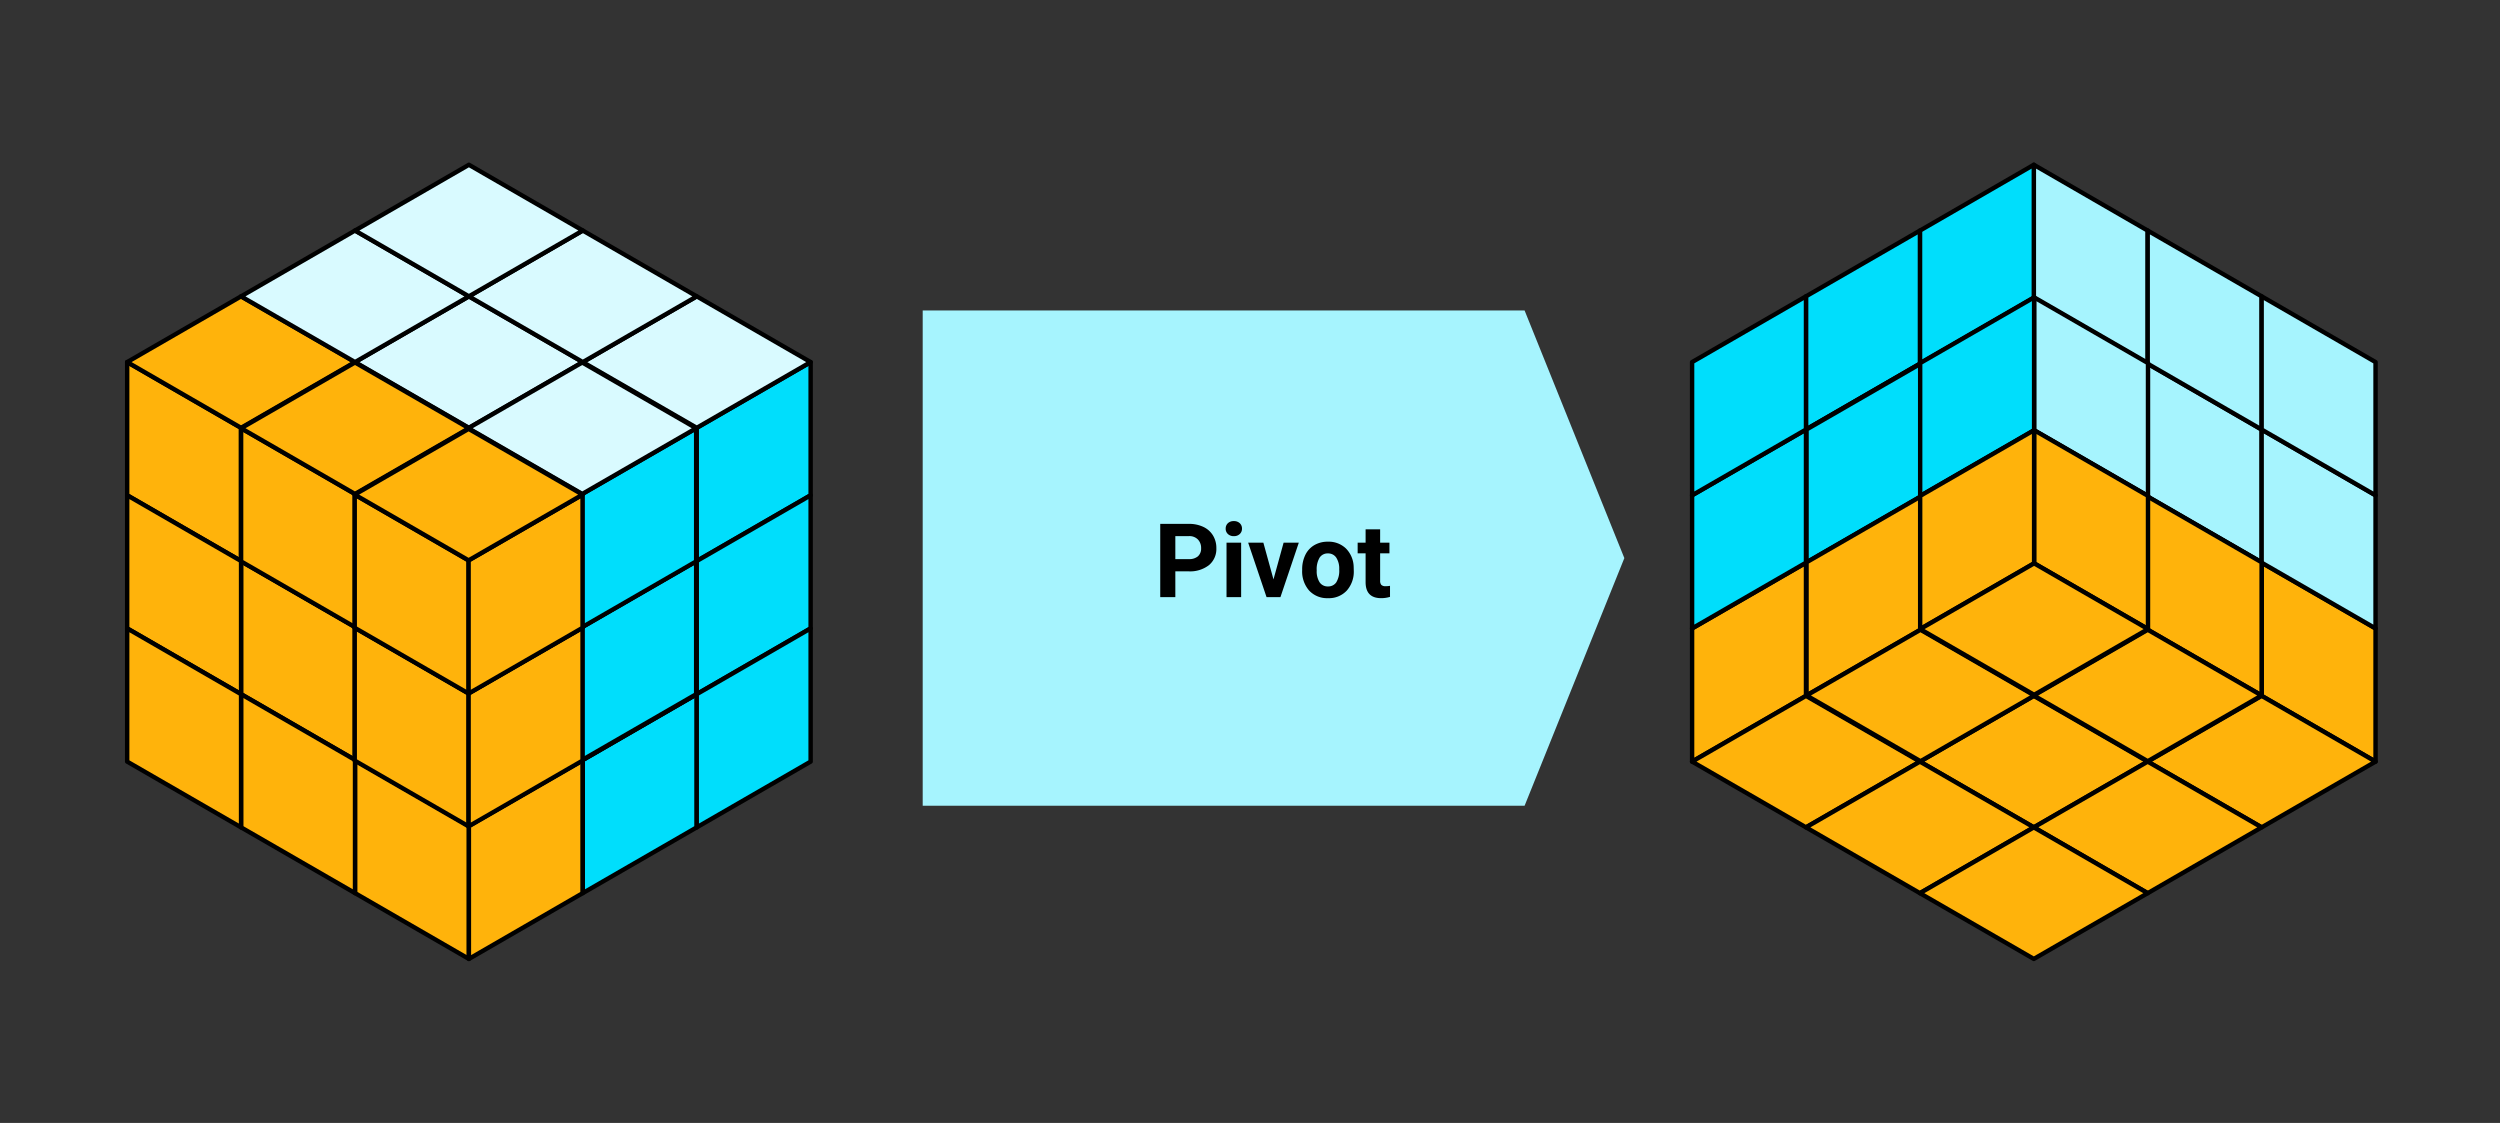 <svg xmlns="http://www.w3.org/2000/svg" width="610" height="274" viewBox="0 0 610 274">
  <rect x="0" y="0" width="610" height="274" fill="#333333" stroke="none"/>
  <g id="Grupo_176821" data-name="Grupo 176821" transform="translate(8843 7885)">
    <g id="Grupo_176749" data-name="Grupo 176749">
      <rect id="Rectángulo_298449" data-name="Rectángulo 298449" width="610" height="274" transform="translate(-8843 -7885)" fill="none"/>
      <g id="Grupo_175525" data-name="Grupo 175525" transform="translate(-9.677 12.667)">
        <g id="Grupo_175524" data-name="Grupo 175524" transform="translate(-8802.832 -7858)">
          <g id="Grupo_175471" data-name="Grupo 175471" transform="translate(0 0)">
            <g id="Grupo_175420" data-name="Grupo 175420" transform="translate(55.593 145.228)">
              <path id="Trazado_208572" data-name="Trazado 208572" d="M432.735,504.84,404.946,488.8V521.28l27.788,16.059Z" transform="translate(-404.406 -488.257)" fill="#ffb30b" fill-rule="evenodd"/>
              <path id="Trazado_208573" data-name="Trazado 208573" d="M432.631,537.776a.543.543,0,0,1-.27-.072l-27.789-16.059a.539.539,0,0,1-.269-.467V488.694a.54.54,0,0,1,.81-.467L432.9,504.268a.541.541,0,0,1,.269.468v32.5a.539.539,0,0,1-.269.467A.546.546,0,0,1,432.631,537.776Zm-27.248-16.91L432.091,536.3V505.048l-26.708-15.419Z" transform="translate(-404.303 -488.154)"/>
            </g>
            <g id="Grupo_175421" data-name="Grupo 175421" transform="translate(83.38 145.228)">
              <path id="Trazado_208574" data-name="Trazado 208574" d="M438.059,504.84,465.847,488.8V521.28l-27.788,16.059Z" transform="translate(-437.519 -488.257)" fill="#ffb30b" fill-rule="evenodd"/>
              <path id="Trazado_208575" data-name="Trazado 208575" d="M437.955,537.776a.54.54,0,0,1-.54-.54v-32.5a.541.541,0,0,1,.27-.468l27.789-16.042a.54.54,0,0,1,.81.467v32.483a.54.54,0,0,1-.27.467L438.226,537.7A.545.545,0,0,1,437.955,537.776Zm.54-32.727V536.3L465.2,520.865V489.629Z" transform="translate(-437.415 -488.154)"/>
            </g>
            <g id="Grupo_175422" data-name="Grupo 175422" transform="translate(27.788 96.686)">
              <path id="Trazado_208576" data-name="Trazado 208576" d="M399.619,447l-27.8-16.043v32.483l27.8,16.059Z" transform="translate(-371.275 -430.414)" fill="#ffb30b" fill-rule="evenodd"/>
              <path id="Trazado_208577" data-name="Trazado 208577" d="M399.515,479.933a.533.533,0,0,1-.269-.073l-27.8-16.058a.54.54,0,0,1-.27-.467V430.851a.54.54,0,0,1,.81-.467l27.8,16.043a.54.54,0,0,1,.27.467v32.5a.542.542,0,0,1-.54.541Zm-27.264-16.911,26.725,15.435V447.206l-26.725-15.42Z" transform="translate(-371.171 -430.311)"/>
            </g>
            <g id="Grupo_175423" data-name="Grupo 175423" transform="translate(27.788 80.643)">
              <path id="Trazado_208578" data-name="Trazado 208578" d="M371.815,427.881l27.8-16.043,27.788,16.043-27.788,16.043Z" transform="translate(-371.275 -411.298)" fill="#00defc" fill-rule="evenodd"/>
              <path id="Trazado_208579" data-name="Trazado 208579" d="M399.515,444.36a.532.532,0,0,1-.269-.073l-27.8-16.042a.54.54,0,0,1,0-.936l27.8-16.043a.539.539,0,0,1,.54,0l27.789,16.042a.541.541,0,0,1,0,.936l-27.789,16.042A.535.535,0,0,1,399.515,444.36Zm-26.723-16.584,26.723,15.42,26.709-15.42-26.709-15.419Z" transform="translate(-371.171 -411.194)"/>
            </g>
            <g id="Grupo_175424" data-name="Grupo 175424" transform="translate(27.788 129.17)">
              <path id="Trazado_208580" data-name="Trazado 208580" d="M399.619,485.72l-27.8-16.059v32.5l27.8,16.043Z" transform="translate(-371.275 -469.122)" fill="#ffb30b" fill-rule="evenodd"/>
              <path id="Trazado_208581" data-name="Trazado 208581" d="M399.515,518.64a.532.532,0,0,1-.269-.073l-27.8-16.042a.54.54,0,0,1-.27-.467v-32.5a.54.54,0,0,1,.811-.468l27.8,16.059a.54.54,0,0,1,.27.467V518.1a.542.542,0,0,1-.54.54Zm-27.264-16.895,26.725,15.42V485.929l-26.725-15.436Z" transform="translate(-371.171 -469.019)"/>
            </g>
            <g id="Grupo_175425" data-name="Grupo 175425" transform="translate(111.169 129.17)">
              <path id="Trazado_208582" data-name="Trazado 208582" d="M471.171,485.72l27.8-16.059v32.5l-27.8,16.043Z" transform="translate(-470.631 -469.122)" fill="#00defc" fill-rule="evenodd"/>
              <path id="Trazado_208583" data-name="Trazado 208583" d="M471.068,518.64a.542.542,0,0,1-.54-.54V485.617a.538.538,0,0,1,.27-.467l27.8-16.059a.54.54,0,0,1,.81.468v32.5a.538.538,0,0,1-.27.467l-27.8,16.042A.535.535,0,0,1,471.068,518.64Zm.54-32.711v31.236l26.724-15.42V470.493Z" transform="translate(-470.528 -469.019)"/>
            </g>
            <g id="Grupo_175426" data-name="Grupo 175426" transform="translate(83.38 113.127)">
              <path id="Trazado_208584" data-name="Trazado 208584" d="M438.059,466.588l27.788-16.043,27.8,16.043-27.8,16.059Z" transform="translate(-437.519 -450.005)" fill="#00defc" fill-rule="evenodd"/>
              <path id="Trazado_208585" data-name="Trazado 208585" d="M465.743,483.083a.538.538,0,0,1-.27-.073l-27.788-16.058a.54.54,0,0,1,0-.936l27.789-16.042a.539.539,0,0,1,.54,0l27.8,16.042a.541.541,0,0,1,0,.936l-27.8,16.058A.536.536,0,0,1,465.743,483.083Zm-26.708-16.6,26.708,15.435,26.725-15.435-26.725-15.42Z" transform="translate(-437.415 -449.902)"/>
            </g>
            <g id="Grupo_175430" data-name="Grupo 175430" transform="translate(0 32.101)">
              <g id="Grupo_175427" data-name="Grupo 175427" transform="translate(0 16.043)">
                <path id="Trazado_208586" data-name="Trazado 208586" d="M366.491,389.155,338.7,373.112v32.5l27.788,16.043Z" transform="translate(-338.162 -372.572)" fill="#ffb30b" fill-rule="evenodd"/>
                <path id="Trazado_208587" data-name="Trazado 208587" d="M366.387,422.09a.545.545,0,0,1-.27-.072l-27.788-16.043a.54.54,0,0,1-.27-.467v-32.5a.54.54,0,0,1,.81-.467l27.789,16.042a.539.539,0,0,1,.269.467v32.5a.539.539,0,0,1-.54.54ZM339.139,405.2l26.708,15.42V389.363l-26.708-15.419Z" transform="translate(-338.059 -372.468)"/>
              </g>
              <g id="Grupo_175428" data-name="Grupo 175428" transform="translate(27.788 16.043)">
                <path id="Trazado_208588" data-name="Trazado 208588" d="M371.815,389.155l27.8-16.043v32.5l-27.8,16.043Z" transform="translate(-371.275 -372.572)" fill="#00defc" fill-rule="evenodd"/>
                <path id="Trazado_208589" data-name="Trazado 208589" d="M371.711,422.09a.54.54,0,0,1-.54-.54v-32.5a.54.54,0,0,1,.27-.467l27.8-16.043a.541.541,0,0,1,.81.468v32.5a.54.54,0,0,1-.27.467l-27.8,16.043A.54.54,0,0,1,371.711,422.09Zm.54-32.727v31.252l26.725-15.42V373.943Z" transform="translate(-371.171 -372.468)"/>
              </g>
              <g id="Grupo_175429" data-name="Grupo 175429">
                <path id="Trazado_208590" data-name="Trazado 208590" d="M338.7,370.038,366.491,354l27.8,16.043-27.8,16.043Z" transform="translate(-338.162 -353.455)" fill="#ffb30b" fill-rule="evenodd"/>
                <path id="Trazado_208591" data-name="Trazado 208591" d="M366.387,386.517a.546.546,0,0,1-.27-.072L338.329,370.4a.539.539,0,0,1,0-.935l27.788-16.043a.539.539,0,0,1,.54,0l27.8,16.042a.54.54,0,0,1,0,.936l-27.8,16.043A.54.54,0,0,1,366.387,386.517Zm-26.709-16.583,26.709,15.419,26.724-15.419-26.724-15.42Z" transform="translate(-338.059 -353.352)"/>
              </g>
            </g>
            <g id="Grupo_175431" data-name="Grupo 175431" transform="translate(0 80.643)">
              <path id="Trazado_208592" data-name="Trazado 208592" d="M366.491,427.881,338.7,411.838v32.483l27.788,16.043Z" transform="translate(-338.162 -411.298)" fill="#ffb30b" fill-rule="evenodd"/>
              <path id="Trazado_208593" data-name="Trazado 208593" d="M366.387,460.8a.546.546,0,0,1-.27-.072l-27.788-16.043a.54.54,0,0,1-.27-.467V411.734a.54.54,0,0,1,.81-.467l27.789,16.042a.539.539,0,0,1,.269.467v32.484a.539.539,0,0,1-.269.467A.545.545,0,0,1,366.387,460.8Zm-27.248-16.895,26.708,15.42V428.089l-26.708-15.42Z" transform="translate(-338.059 -411.194)"/>
            </g>
            <g id="Grupo_175432" data-name="Grupo 175432" transform="translate(0 113.127)">
              <path id="Trazado_208594" data-name="Trazado 208594" d="M366.491,466.588,338.7,450.545v32.5l27.788,16.043Z" transform="translate(-338.162 -450.005)" fill="#ffb30b" fill-rule="evenodd"/>
              <path id="Trazado_208595" data-name="Trazado 208595" d="M366.387,499.524a.546.546,0,0,1-.27-.072l-27.788-16.043a.54.54,0,0,1-.27-.467v-32.5a.54.54,0,0,1,.81-.467l27.789,16.042a.541.541,0,0,1,.269.468v32.5a.539.539,0,0,1-.269.467A.545.545,0,0,1,366.387,499.524Zm-27.248-16.895,26.708,15.42V466.8l-26.708-15.42Z" transform="translate(-338.059 -449.902)"/>
            </g>
            <g id="Grupo_175433" data-name="Grupo 175433" transform="translate(55.593 48.144)">
              <path id="Trazado_208596" data-name="Trazado 208596" d="M432.735,389.155l-27.788-16.043v32.5l27.788,16.043Z" transform="translate(-404.406 -372.572)" fill="#00defc" fill-rule="evenodd"/>
              <path id="Trazado_208597" data-name="Trazado 208597" d="M432.631,422.09a.545.545,0,0,1-.27-.072l-27.788-16.043a.54.54,0,0,1-.27-.467v-32.5a.54.54,0,0,1,.81-.467L432.9,388.583a.539.539,0,0,1,.269.467v32.5a.539.539,0,0,1-.54.54ZM405.383,405.2l26.708,15.42V389.363l-26.708-15.419Z" transform="translate(-404.303 -372.468)"/>
            </g>
            <g id="Grupo_175434" data-name="Grupo 175434" transform="translate(83.38 48.144)">
              <path id="Trazado_208598" data-name="Trazado 208598" d="M438.059,389.155l27.788-16.043v32.5l-27.788,16.043Z" transform="translate(-437.519 -372.572)" fill="#00defc" fill-rule="evenodd"/>
              <path id="Trazado_208599" data-name="Trazado 208599" d="M437.955,422.09a.54.54,0,0,1-.54-.54v-32.5a.54.54,0,0,1,.27-.467l27.789-16.042a.54.54,0,0,1,.81.467v32.5a.54.54,0,0,1-.27.467l-27.788,16.043A.546.546,0,0,1,437.955,422.09Zm.54-32.727v31.252L465.2,405.2V373.944Z" transform="translate(-437.415 -372.468)"/>
            </g>
            <g id="Grupo_175435" data-name="Grupo 175435" transform="translate(55.593 32.101)">
              <path id="Trazado_208600" data-name="Trazado 208600" d="M404.946,370.038,432.735,354l27.788,16.043-27.788,16.043Z" transform="translate(-404.406 -353.455)" fill="#d9faff" fill-rule="evenodd"/>
              <path id="Trazado_208601" data-name="Trazado 208601" d="M432.631,386.517a.546.546,0,0,1-.27-.072L404.573,370.4a.539.539,0,0,1,0-.935l27.788-16.043a.541.541,0,0,1,.54,0l27.788,16.043a.539.539,0,0,1,0,.935L432.9,386.445A.546.546,0,0,1,432.631,386.517Zm-26.709-16.583,26.709,15.419,26.708-15.419-26.708-15.42Z" transform="translate(-404.303 -353.352)"/>
            </g>
            <g id="Grupo_175436" data-name="Grupo 175436" transform="translate(27.788 16.043)">
              <path id="Trazado_208602" data-name="Trazado 208602" d="M371.815,350.918l27.8-16.059,27.788,16.059-27.788,16.043Z" transform="translate(-371.275 -334.32)" fill="#d9faff" fill-rule="evenodd"/>
              <path id="Trazado_208603" data-name="Trazado 208603" d="M399.515,367.4a.532.532,0,0,1-.269-.072l-27.8-16.042a.54.54,0,0,1,0-.936l27.8-16.058a.535.535,0,0,1,.54,0l27.789,16.058a.541.541,0,0,1,0,.936l-27.789,16.042A.535.535,0,0,1,399.515,367.4Zm-26.724-16.583,26.724,15.42,26.709-15.42L399.515,335.38Z" transform="translate(-371.171 -334.216)"/>
            </g>
            <g id="Grupo_175437" data-name="Grupo 175437" transform="translate(111.169 48.144)">
              <path id="Trazado_208604" data-name="Trazado 208604" d="M498.976,389.155l-27.8-16.043v32.5l27.8,16.043Z" transform="translate(-470.631 -372.572)" fill="#00defc" fill-rule="evenodd"/>
              <path id="Trazado_208605" data-name="Trazado 208605" d="M498.872,422.091a.545.545,0,0,1-.27-.072l-27.8-16.043a.54.54,0,0,1-.27-.467v-32.5a.541.541,0,0,1,.81-.468l27.8,16.043a.538.538,0,0,1,.27.467v32.5a.539.539,0,0,1-.54.54ZM471.608,405.2l26.724,15.42V389.363l-26.724-15.42Z" transform="translate(-470.528 -372.469)"/>
            </g>
            <g id="Grupo_175438" data-name="Grupo 175438" transform="translate(138.973 48.144)">
              <path id="Trazado_208606" data-name="Trazado 208606" d="M504.3,389.155l27.788-16.043v32.5L504.3,421.654Z" transform="translate(-503.762 -372.572)" fill="#00defc" fill-rule="evenodd"/>
              <path id="Trazado_208607" data-name="Trazado 208607" d="M504.2,422.09a.54.54,0,0,1-.54-.54v-32.5a.54.54,0,0,1,.27-.467l27.789-16.042a.54.54,0,0,1,.81.467v32.5a.54.54,0,0,1-.27.467L504.47,422.018A.546.546,0,0,1,504.2,422.09Zm.54-32.727v31.252l26.709-15.42V373.944Z" transform="translate(-503.659 -372.468)"/>
            </g>
            <g id="Grupo_175439" data-name="Grupo 175439" transform="translate(111.169 32.101)">
              <path id="Trazado_208608" data-name="Trazado 208608" d="M471.171,370.038,498.976,354l27.788,16.043-27.788,16.043Z" transform="translate(-470.631 -353.455)" fill="#d9faff" fill-rule="evenodd"/>
              <path id="Trazado_208609" data-name="Trazado 208609" d="M498.872,386.517a.546.546,0,0,1-.27-.072L470.8,370.4a.54.54,0,0,1,0-.936l27.8-16.042a.541.541,0,0,1,.54,0l27.788,16.043a.539.539,0,0,1,0,.935l-27.788,16.043A.546.546,0,0,1,498.872,386.517Zm-26.724-16.583,26.724,15.419,26.708-15.419-26.708-15.42Z" transform="translate(-470.528 -353.352)"/>
            </g>
            <g id="Grupo_175440" data-name="Grupo 175440" transform="translate(83.38 16.043)">
              <path id="Trazado_208610" data-name="Trazado 208610" d="M438.059,350.918l27.788-16.059,27.8,16.059-27.8,16.043Z" transform="translate(-437.519 -334.32)" fill="#d9faff" fill-rule="evenodd"/>
              <path id="Trazado_208611" data-name="Trazado 208611" d="M465.743,367.4a.532.532,0,0,1-.269-.072l-27.789-16.042a.54.54,0,0,1,0-.936l27.788-16.058a.537.537,0,0,1,.54,0l27.8,16.058a.541.541,0,0,1,0,.936l-27.8,16.042A.535.535,0,0,1,465.743,367.4Zm-26.708-16.583,26.708,15.42,26.725-15.42L465.743,335.38Z" transform="translate(-437.415 -334.216)"/>
            </g>
            <g id="Grupo_175441" data-name="Grupo 175441" transform="translate(55.593)">
              <path id="Trazado_208612" data-name="Trazado 208612" d="M404.946,331.786l27.788-16.043,27.788,16.043-27.788,16.059Z" transform="translate(-404.406 -315.203)" fill="#d9faff" fill-rule="evenodd"/>
              <path id="Trazado_208613" data-name="Trazado 208613" d="M432.631,348.281a.544.544,0,0,1-.27-.072L404.572,332.15a.54.54,0,0,1,0-.935l27.788-16.043a.54.54,0,0,1,.54,0l27.788,16.043a.539.539,0,0,1,0,.935L432.9,348.209A.546.546,0,0,1,432.631,348.281Zm-26.709-16.6,26.709,15.435,26.709-15.435-26.709-15.42Z" transform="translate(-404.303 -315.1)"/>
            </g>
            <g id="Grupo_175442" data-name="Grupo 175442" transform="translate(111.169 80.644)">
              <path id="Trazado_208614" data-name="Trazado 208614" d="M498.976,427.881l-27.8-16.043v32.483l27.8,16.043Z" transform="translate(-470.631 -411.298)" fill="#00defc" fill-rule="evenodd"/>
              <path id="Trazado_208615" data-name="Trazado 208615" d="M498.872,460.8a.545.545,0,0,1-.27-.072l-27.8-16.043a.54.54,0,0,1-.27-.467V411.735a.541.541,0,0,1,.81-.468l27.8,16.043a.538.538,0,0,1,.27.467v32.484a.539.539,0,0,1-.269.467A.546.546,0,0,1,498.872,460.8Zm-27.264-16.895,26.724,15.42V428.089l-26.724-15.42Z" transform="translate(-470.528 -411.195)"/>
            </g>
            <g id="Grupo_175443" data-name="Grupo 175443" transform="translate(138.973 80.643)">
              <path id="Trazado_208616" data-name="Trazado 208616" d="M504.3,427.881l27.788-16.043v32.483L504.3,460.364Z" transform="translate(-503.762 -411.298)" fill="#00defc" fill-rule="evenodd"/>
              <path id="Trazado_208617" data-name="Trazado 208617" d="M504.2,460.8a.545.545,0,0,1-.27-.072.54.54,0,0,1-.27-.467V427.777a.54.54,0,0,1,.27-.467l27.789-16.042a.54.54,0,0,1,.81.467v32.483a.54.54,0,0,1-.27.467L504.47,460.728A.546.546,0,0,1,504.2,460.8Zm.54-32.711v31.236l26.709-15.42V412.669Z" transform="translate(-503.659 -411.194)"/>
            </g>
            <g id="Grupo_175444" data-name="Grupo 175444" transform="translate(138.973 113.127)">
              <path id="Trazado_208618" data-name="Trazado 208618" d="M504.3,466.588l27.788-16.043v32.5L504.3,499.087Z" transform="translate(-503.762 -450.005)" fill="#00defc" fill-rule="evenodd"/>
              <path id="Trazado_208619" data-name="Trazado 208619" d="M504.2,499.524a.545.545,0,0,1-.27-.072.54.54,0,0,1-.27-.467v-32.5a.541.541,0,0,1,.27-.468l27.789-16.042a.54.54,0,0,1,.81.467v32.5a.54.54,0,0,1-.27.467L504.47,499.451A.546.546,0,0,1,504.2,499.524Zm.54-32.727v31.252l26.709-15.42V451.376Z" transform="translate(-503.659 -449.902)"/>
            </g>
            <g id="Grupo_175445" data-name="Grupo 175445" transform="translate(83.38 80.643)">
              <path id="Trazado_208620" data-name="Trazado 208620" d="M438.059,427.881l27.788-16.043v32.483l-27.788,16.043Z" transform="translate(-437.519 -411.298)" fill="#00defc" fill-rule="evenodd"/>
              <path id="Trazado_208621" data-name="Trazado 208621" d="M437.955,460.8a.545.545,0,0,1-.27-.072.54.54,0,0,1-.27-.467V427.777a.54.54,0,0,1,.27-.467l27.789-16.042a.54.54,0,0,1,.81.467v32.483a.54.54,0,0,1-.27.467l-27.788,16.043A.546.546,0,0,1,437.955,460.8Zm.54-32.711v31.236l26.709-15.42V412.669Z" transform="translate(-437.415 -411.194)"/>
            </g>
            <g id="Grupo_175446" data-name="Grupo 175446" transform="translate(55.593 112.729)">
              <path id="Trazado_208622" data-name="Trazado 208622" d="M432.735,466.114l-27.788-16.043v32.5l27.788,16.043Z" transform="translate(-404.406 -449.531)" fill="#a6f4fe" fill-rule="evenodd"/>
              <path id="Trazado_208623" data-name="Trazado 208623" d="M432.631,499.049a.545.545,0,0,1-.27-.072l-27.788-16.043a.539.539,0,0,1-.27-.467v-32.5a.54.54,0,0,1,.81-.467L432.9,465.542a.539.539,0,0,1,.269.467v32.5a.539.539,0,0,1-.269.467A.545.545,0,0,1,432.631,499.049Zm-27.248-16.894,26.708,15.419V466.322L405.383,450.9Z" transform="translate(-404.303 -449.428)"/>
            </g>
            <g id="Grupo_175447" data-name="Grupo 175447" transform="translate(83.38 112.729)">
              <path id="Trazado_208624" data-name="Trazado 208624" d="M438.059,466.114l27.788-16.043v32.5l-27.788,16.043Z" transform="translate(-437.519 -449.531)" fill="#00b1c9" fill-rule="evenodd"/>
              <path id="Trazado_208625" data-name="Trazado 208625" d="M437.955,499.049a.54.54,0,0,1-.54-.54v-32.5a.54.54,0,0,1,.27-.467L465.474,449.5a.54.54,0,0,1,.81.467v32.5a.539.539,0,0,1-.27.467l-27.788,16.043A.545.545,0,0,1,437.955,499.049Zm.54-32.727v31.252L465.2,482.155V450.9Z" transform="translate(-437.415 -449.428)"/>
            </g>
            <g id="Grupo_175448" data-name="Grupo 175448" transform="translate(55.593 96.686)">
              <path id="Trazado_208626" data-name="Trazado 208626" d="M404.946,447l27.788-16.043L460.523,447,432.735,463.04Z" transform="translate(-404.406 -430.414)" fill="#00defc" fill-rule="evenodd"/>
              <path id="Trazado_208627" data-name="Trazado 208627" d="M432.631,463.476a.546.546,0,0,1-.27-.072l-27.788-16.043a.539.539,0,0,1,0-.935l27.788-16.043a.541.541,0,0,1,.54,0l27.788,16.043a.539.539,0,0,1,0,.935L432.9,463.4A.546.546,0,0,1,432.631,463.476Zm-26.709-16.583,26.709,15.419,26.708-15.419-26.708-15.419Z" transform="translate(-404.303 -430.311)"/>
            </g>
            <g id="Grupo_175457" data-name="Grupo 175457" transform="translate(55.521 80.64)">
              <g id="Grupo_175452" data-name="Grupo 175452" transform="translate(27.722)">
                <g id="Grupo_175449" data-name="Grupo 175449" transform="translate(0 16.042)">
                  <path id="Trazado_208628" data-name="Trazado 208628" d="M465.684,446.992,437.9,430.95v32.5l27.788,16.043Z" transform="translate(-437.356 -430.409)" fill="#a6f4fe" fill-rule="evenodd"/>
                  <path id="Trazado_208629" data-name="Trazado 208629" d="M465.58,479.928a.533.533,0,0,1-.269-.073l-27.789-16.042a.54.54,0,0,1-.27-.467v-32.5a.54.54,0,0,1,.811-.468l27.788,16.043a.54.54,0,0,1,.27.467v32.5a.542.542,0,0,1-.54.54Zm-27.248-16.895,26.709,15.419V447.2l-26.709-15.42Z" transform="translate(-437.252 -430.306)"/>
                </g>
                <g id="Grupo_175450" data-name="Grupo 175450" transform="translate(27.789 16.042)">
                  <path id="Trazado_208630" data-name="Trazado 208630" d="M471.008,446.992l27.8-16.043v32.5l-27.8,16.043Z" transform="translate(-470.468 -430.409)" fill="#00defc" fill-rule="evenodd"/>
                  <path id="Trazado_208631" data-name="Trazado 208631" d="M470.9,479.928a.533.533,0,0,1-.269-.073.538.538,0,0,1-.27-.467v-32.5a.54.54,0,0,1,.27-.467l27.8-16.043a.54.54,0,0,1,.81.468v32.5a.539.539,0,0,1-.269.467l-27.8,16.043A.546.546,0,0,1,470.9,479.928Zm.541-32.727v31.252l26.724-15.42V431.781Z" transform="translate(-470.365 -430.306)"/>
                </g>
                <g id="Grupo_175451" data-name="Grupo 175451">
                  <path id="Trazado_208632" data-name="Trazado 208632" d="M437.9,427.876l27.788-16.043,27.8,16.043-27.8,16.043Z" transform="translate(-437.356 -411.293)" fill="#a6f4fe" fill-rule="evenodd"/>
                  <path id="Trazado_208633" data-name="Trazado 208633" d="M465.58,444.355a.532.532,0,0,1-.269-.073L437.522,428.24a.54.54,0,0,1,0-.936l27.789-16.042a.539.539,0,0,1,.54,0l27.8,16.042a.541.541,0,0,1,0,.936l-27.8,16.043A.545.545,0,0,1,465.58,444.355Zm-26.708-16.583,26.708,15.419L492.3,427.773l-26.724-15.42Z" transform="translate(-437.252 -411.19)"/>
                </g>
              </g>
              <g id="Grupo_175456" data-name="Grupo 175456" transform="translate(0 16.201)">
                <g id="Grupo_175453" data-name="Grupo 175453" transform="translate(0 16.043)">
                  <path id="Trazado_208634" data-name="Trazado 208634" d="M432.65,466.3l-27.788-16.043v32.5L432.65,498.8Z" transform="translate(-404.322 -449.715)" fill="#ffb30b" fill-rule="evenodd"/>
                  <path id="Trazado_208635" data-name="Trazado 208635" d="M432.546,499.234a.537.537,0,0,1-.27-.072l-27.788-16.042a.541.541,0,0,1-.27-.468v-32.5a.54.54,0,0,1,.81-.467l27.789,16.043a.539.539,0,0,1,.27.467v32.5a.54.54,0,0,1-.54.54ZM405.3,482.339l26.709,15.419V466.506L405.3,451.087Z" transform="translate(-404.218 -449.612)"/>
                </g>
                <g id="Grupo_175454" data-name="Grupo 175454" transform="translate(27.789 16.043)">
                  <path id="Trazado_208636" data-name="Trazado 208636" d="M437.974,466.3l27.8-16.043v32.5l-27.8,16.043Z" transform="translate(-437.434 -449.715)" fill="#ffb30b" fill-rule="evenodd"/>
                  <path id="Trazado_208637" data-name="Trazado 208637" d="M437.871,499.234a.539.539,0,0,1-.54-.54v-32.5a.54.54,0,0,1,.27-.468l27.8-16.042a.54.54,0,0,1,.81.467v32.5a.539.539,0,0,1-.27.468l-27.8,16.042A.537.537,0,0,1,437.871,499.234Zm.54-32.727v31.253l26.724-15.42V451.087Z" transform="translate(-437.331 -449.612)"/>
                </g>
                <g id="Grupo_175455" data-name="Grupo 175455">
                  <path id="Trazado_208638" data-name="Trazado 208638" d="M404.862,447.182l27.788-16.043,27.8,16.043-27.8,16.043Z" transform="translate(-404.322 -430.599)" fill="#a6f4fe" fill-rule="evenodd"/>
                  <path id="Trazado_208639" data-name="Trazado 208639" d="M432.546,463.661a.536.536,0,0,1-.27-.072l-27.788-16.042a.54.54,0,0,1,0-.936l27.788-16.042a.541.541,0,0,1,.54,0l27.8,16.043a.54.54,0,0,1,0,.936l-27.8,16.042A.536.536,0,0,1,432.546,463.661Zm-26.708-16.583,26.708,15.42,26.724-15.42-26.724-15.419Z" transform="translate(-404.218 -430.495)"/>
                </g>
              </g>
            </g>
            <g id="Grupo_175470" data-name="Grupo 175470" transform="translate(27.799 48.236)">
              <g id="Grupo_175461" data-name="Grupo 175461">
                <g id="Grupo_175458" data-name="Grupo 175458" transform="translate(0 16.043)">
                  <path id="Trazado_208640" data-name="Trazado 208640" d="M399.616,408.381l-27.788-16.043v32.5l27.788,16.043Z" transform="translate(-371.287 -391.798)" fill="#ffb30b" fill-rule="evenodd"/>
                  <path id="Trazado_208641" data-name="Trazado 208641" d="M399.512,441.316a.537.537,0,0,1-.27-.072L371.454,425.2a.539.539,0,0,1-.27-.467v-32.5a.54.54,0,0,1,.81-.467l27.789,16.043a.539.539,0,0,1,.27.467v32.5a.54.54,0,0,1-.54.54Zm-27.248-16.894,26.709,15.419V408.589L372.264,393.17Z" transform="translate(-371.184 -391.695)"/>
                </g>
                <g id="Grupo_175459" data-name="Grupo 175459" transform="translate(27.789 16.043)">
                  <path id="Trazado_208642" data-name="Trazado 208642" d="M404.94,408.381l27.8-16.043v32.5l-27.8,16.043Z" transform="translate(-404.4 -391.798)" fill="#00defc" fill-rule="evenodd"/>
                  <path id="Trazado_208643" data-name="Trazado 208643" d="M404.837,441.316a.539.539,0,0,1-.54-.54v-32.5a.54.54,0,0,1,.27-.468l27.8-16.042a.54.54,0,0,1,.81.467v32.5a.541.541,0,0,1-.27.468l-27.8,16.042A.537.537,0,0,1,404.837,441.316Zm.54-32.727v31.253l26.724-15.42V393.17Z" transform="translate(-404.297 -391.695)"/>
                </g>
                <g id="Grupo_175460" data-name="Grupo 175460">
                  <path id="Trazado_208644" data-name="Trazado 208644" d="M371.828,389.264l27.788-16.043,27.8,16.043-27.8,16.043Z" transform="translate(-371.287 -372.682)" fill="#ffb30b" fill-rule="evenodd"/>
                  <path id="Trazado_208645" data-name="Trazado 208645" d="M399.512,405.744a.537.537,0,0,1-.27-.072l-27.788-16.042a.54.54,0,0,1,0-.936l27.788-16.042a.541.541,0,0,1,.54,0l27.8,16.043a.54.54,0,0,1,0,.936l-27.8,16.042A.537.537,0,0,1,399.512,405.744ZM372.8,389.161l26.708,15.42,26.724-15.42-26.724-15.419Z" transform="translate(-371.184 -372.578)"/>
                </g>
              </g>
              <g id="Grupo_175465" data-name="Grupo 175465" transform="translate(55.445)">
                <g id="Grupo_175462" data-name="Grupo 175462" transform="translate(0 16.043)">
                  <path id="Trazado_208646" data-name="Trazado 208646" d="M465.684,408.381,437.9,392.338v32.5l27.788,16.043Z" transform="translate(-437.356 -391.798)" fill="#a6f4fe" fill-rule="evenodd"/>
                  <path id="Trazado_208647" data-name="Trazado 208647" d="M465.58,441.316a.532.532,0,0,1-.269-.072L437.522,425.2a.539.539,0,0,1-.27-.467v-32.5a.54.54,0,0,1,.811-.467l27.788,16.043a.539.539,0,0,1,.27.467v32.5a.54.54,0,0,1-.54.54Zm-27.248-16.894,26.709,15.419V408.589L438.332,393.17Z" transform="translate(-437.252 -391.695)"/>
                </g>
                <g id="Grupo_175463" data-name="Grupo 175463" transform="translate(27.789 16.043)">
                  <path id="Trazado_208648" data-name="Trazado 208648" d="M471.008,408.381l27.8-16.043v32.5l-27.8,16.043Z" transform="translate(-470.468 -391.798)" fill="#00defc" fill-rule="evenodd"/>
                  <path id="Trazado_208649" data-name="Trazado 208649" d="M470.9,441.316a.532.532,0,0,1-.269-.072.538.538,0,0,1-.27-.467v-32.5a.541.541,0,0,1,.27-.468l27.8-16.042a.54.54,0,0,1,.81.467v32.5a.541.541,0,0,1-.269.468l-27.8,16.042A.537.537,0,0,1,470.9,441.316Zm.541-32.727v31.253l26.724-15.42V393.17Z" transform="translate(-470.365 -391.695)"/>
                </g>
                <g id="Grupo_175464" data-name="Grupo 175464">
                  <path id="Trazado_208650" data-name="Trazado 208650" d="M437.9,389.264l27.788-16.043,27.8,16.043-27.8,16.043Z" transform="translate(-437.356 -372.682)" fill="#d9faff" fill-rule="evenodd"/>
                  <path id="Trazado_208651" data-name="Trazado 208651" d="M465.58,405.744a.532.532,0,0,1-.269-.072l-27.789-16.042a.54.54,0,0,1,0-.936l27.789-16.042a.539.539,0,0,1,.54,0l27.8,16.043a.541.541,0,0,1,0,.936l-27.8,16.042A.537.537,0,0,1,465.58,405.744Zm-26.708-16.583,26.708,15.42,26.724-15.42L465.58,373.742Z" transform="translate(-437.252 -372.578)"/>
                </g>
              </g>
              <g id="Grupo_175469" data-name="Grupo 175469" transform="translate(27.722 16.201)">
                <g id="Grupo_175466" data-name="Grupo 175466" transform="translate(0 16.043)">
                  <path id="Trazado_208652" data-name="Trazado 208652" d="M432.65,427.687l-27.788-16.043v32.5l27.788,16.043Z" transform="translate(-404.322 -411.104)" fill="#ffb30b" fill-rule="evenodd"/>
                  <path id="Trazado_208653" data-name="Trazado 208653" d="M432.546,460.622a.545.545,0,0,1-.27-.072l-27.788-16.043a.54.54,0,0,1-.27-.467v-32.5a.54.54,0,0,1,.81-.467l27.789,16.042a.541.541,0,0,1,.27.468v32.5a.54.54,0,0,1-.54.54ZM405.3,443.728l26.709,15.42V427.9L405.3,412.476Z" transform="translate(-404.218 -411.001)"/>
                </g>
                <g id="Grupo_175467" data-name="Grupo 175467" transform="translate(27.789 16.043)">
                  <path id="Trazado_208654" data-name="Trazado 208654" d="M437.974,427.687l27.8-16.043v32.5l-27.8,16.043Z" transform="translate(-437.434 -411.104)" fill="#ffb30b" fill-rule="evenodd"/>
                  <path id="Trazado_208655" data-name="Trazado 208655" d="M437.871,460.622a.539.539,0,0,1-.54-.54v-32.5a.54.54,0,0,1,.27-.468l27.8-16.042a.54.54,0,0,1,.81.467v32.5a.538.538,0,0,1-.27.467l-27.8,16.043A.546.546,0,0,1,437.871,460.622Zm.54-32.727v31.252l26.724-15.42V412.475Z" transform="translate(-437.331 -411.001)"/>
                </g>
                <g id="Grupo_175468" data-name="Grupo 175468">
                  <path id="Trazado_208656" data-name="Trazado 208656" d="M404.862,408.57l27.788-16.043,27.8,16.043-27.8,16.043Z" transform="translate(-404.322 -391.987)" fill="#ffb30b" fill-rule="evenodd"/>
                  <path id="Trazado_208657" data-name="Trazado 208657" d="M432.546,425.049a.546.546,0,0,1-.27-.072l-27.788-16.043a.539.539,0,0,1,0-.935l27.788-16.043a.541.541,0,0,1,.54,0L460.62,408a.539.539,0,0,1,0,.935l-27.8,16.043A.546.546,0,0,1,432.546,425.049Zm-26.708-16.583,26.708,15.419,26.724-15.419-26.724-15.419Z" transform="translate(-404.218 -391.884)"/>
                </g>
              </g>
            </g>
          </g>
          <g id="Grupo_175523" data-name="Grupo 175523" transform="translate(381.84 0)">
            <g id="Grupo_175472" data-name="Grupo 175472" transform="translate(83.38 0)">
              <path id="Trazado_208658" data-name="Trazado 208658" d="M893.059,348.242l27.788,16.043V331.8l-27.788-16.059Z" transform="translate(-892.518 -315.203)" fill="#a6f4fe" fill-rule="evenodd"/>
              <path id="Trazado_208659" data-name="Trazado 208659" d="M892.956,315.1a.545.545,0,0,1,.27.072l27.788,16.059a.54.54,0,0,1,.27.467v32.483a.54.54,0,0,1-.811.467l-27.788-16.042a.541.541,0,0,1-.27-.468v-32.5a.54.54,0,0,1,.27-.467A.546.546,0,0,1,892.956,315.1ZM920.2,332.01,893.5,316.575v31.252L920.2,363.246Z" transform="translate(-892.415 -315.1)"/>
            </g>
            <g id="Grupo_175473" data-name="Grupo 175473" transform="translate(55.592 0)">
              <path id="Trazado_208660" data-name="Trazado 208660" d="M887.735,348.242l-27.788,16.043V331.8l27.788-16.059Z" transform="translate(-859.406 -315.203)" fill="#00defc" fill-rule="evenodd"/>
              <path id="Trazado_208661" data-name="Trazado 208661" d="M887.631,315.1a.54.54,0,0,1,.54.54v32.5a.54.54,0,0,1-.269.468l-27.789,16.042a.54.54,0,0,1-.81-.467V331.7a.539.539,0,0,1,.269-.467l27.789-16.059A.544.544,0,0,1,887.631,315.1Zm-.54,32.727V316.575L860.383,332.01v31.236Z" transform="translate(-859.303 -315.1)"/>
            </g>
            <g id="Grupo_175474" data-name="Grupo 175474" transform="translate(111.169 48.541)">
              <path id="Trazado_208662" data-name="Trazado 208662" d="M926.171,406.085l27.8,16.043V389.644l-27.8-16.059Z" transform="translate(-925.631 -373.046)" fill="#a6f4fe" fill-rule="evenodd"/>
              <path id="Trazado_208663" data-name="Trazado 208663" d="M926.068,372.942a.543.543,0,0,1,.27.072l27.8,16.059a.539.539,0,0,1,.269.467v32.483a.54.54,0,0,1-.81.468l-27.8-16.043a.538.538,0,0,1-.27-.467v-32.5a.539.539,0,0,1,.54-.54Zm27.264,16.911-26.724-15.436v31.252l26.724,15.42Z" transform="translate(-925.528 -372.942)"/>
            </g>
            <g id="Grupo_175475" data-name="Grupo 175475" transform="translate(83.38 81.041)">
              <path id="Trazado_208664" data-name="Trazado 208664" d="M948.651,428.355l-27.8,16.043-27.788-16.043,27.788-16.043Z" transform="translate(-892.518 -411.772)" fill="#00defc" fill-rule="evenodd"/>
              <path id="Trazado_208665" data-name="Trazado 208665" d="M920.743,411.668a.538.538,0,0,1,.27.073l27.8,16.042a.54.54,0,0,1,0,.936l-27.8,16.042a.54.54,0,0,1-.54,0l-27.788-16.042a.54.54,0,0,1,0-.936l27.788-16.042A.538.538,0,0,1,920.743,411.668Zm26.724,16.583-26.724-15.419-26.708,15.419,26.708,15.42Z" transform="translate(-892.415 -411.668)"/>
            </g>
            <g id="Grupo_175476" data-name="Grupo 175476" transform="translate(111.169 16.058)">
              <path id="Trazado_208666" data-name="Trazado 208666" d="M926.171,367.362l27.8,16.059v-32.5l-27.8-16.043Z" transform="translate(-925.631 -334.338)" fill="#a6f4fe" fill-rule="evenodd"/>
              <path id="Trazado_208667" data-name="Trazado 208667" d="M926.068,334.235a.537.537,0,0,1,.27.073l27.8,16.042a.538.538,0,0,1,.27.467v32.5a.54.54,0,0,1-.81.467l-27.8-16.058a.539.539,0,0,1-.269-.467V334.775a.541.541,0,0,1,.54-.54Zm27.264,16.895-26.724-15.42v31.236l26.724,15.435Z" transform="translate(-925.528 -334.235)"/>
            </g>
            <g id="Grupo_175477" data-name="Grupo 175477" transform="translate(27.788 16.058)">
              <path id="Trazado_208668" data-name="Trazado 208668" d="M854.619,367.362l-27.8,16.059v-32.5l27.8-16.043Z" transform="translate(-826.275 -334.338)" fill="#00defc" fill-rule="evenodd"/>
              <path id="Trazado_208669" data-name="Trazado 208669" d="M854.515,334.235a.542.542,0,0,1,.541.54v32.483a.54.54,0,0,1-.27.467l-27.8,16.058a.54.54,0,0,1-.811-.467v-32.5a.54.54,0,0,1,.27-.467l27.8-16.042A.533.533,0,0,1,854.515,334.235Zm-.54,32.711V335.71l-26.725,15.42v31.251Z" transform="translate(-826.171 -334.235)"/>
            </g>
            <g id="Grupo_175478" data-name="Grupo 175478" transform="translate(27.788 48.541)">
              <path id="Trazado_208670" data-name="Trazado 208670" d="M882.407,389.644l-27.788,16.043-27.8-16.043,27.8-16.059Z" transform="translate(-826.275 -373.046)" fill="#00defc" fill-rule="evenodd"/>
              <path id="Trazado_208671" data-name="Trazado 208671" d="M854.515,372.942a.544.544,0,0,1,.27.072l27.789,16.059a.54.54,0,0,1,0,.935l-27.789,16.043a.539.539,0,0,1-.54,0l-27.8-16.043a.539.539,0,0,1,0-.935l27.8-16.059A.546.546,0,0,1,854.515,372.942Zm26.709,16.6-26.709-15.435-26.724,15.435,26.724,15.42Z" transform="translate(-826.171 -372.942)"/>
            </g>
            <g id="Grupo_175482" data-name="Grupo 175482" transform="translate(111.169 97.084)">
              <g id="Grupo_175479" data-name="Grupo 175479" transform="translate(27.804)">
                <path id="Trazado_208672" data-name="Trazado 208672" d="M959.3,463.928l27.788,16.043v-32.5L959.3,431.428Z" transform="translate(-958.763 -430.888)" fill="#ffb30b" fill-rule="evenodd"/>
                <path id="Trazado_208673" data-name="Trazado 208673" d="M959.2,430.785a.546.546,0,0,1,.27.072L987.258,446.9a.54.54,0,0,1,.27.467v32.5a.54.54,0,0,1-.81.467l-27.789-16.042a.541.541,0,0,1-.27-.468v-32.5a.54.54,0,0,1,.27-.467A.547.547,0,0,1,959.2,430.785Zm27.248,16.895-26.709-15.42v31.252l26.709,15.419Z" transform="translate(-958.659 -430.785)"/>
              </g>
              <g id="Grupo_175480" data-name="Grupo 175480">
                <path id="Trazado_208674" data-name="Trazado 208674" d="M953.976,463.928l-27.8,16.043v-32.5l27.8-16.043Z" transform="translate(-925.631 -430.888)" fill="#00defc" fill-rule="evenodd"/>
                <path id="Trazado_208675" data-name="Trazado 208675" d="M953.872,430.785a.539.539,0,0,1,.54.54v32.5a.54.54,0,0,1-.27.468l-27.8,16.042a.54.54,0,0,1-.81-.467v-32.5a.538.538,0,0,1,.27-.467l27.8-16.043A.545.545,0,0,1,953.872,430.785Zm-.541,32.727V432.26l-26.724,15.42v31.252Z" transform="translate(-925.528 -430.785)"/>
              </g>
              <g id="Grupo_175481" data-name="Grupo 175481" transform="translate(0 32.499)">
                <path id="Trazado_208676" data-name="Trazado 208676" d="M981.764,486.2,953.976,502.24l-27.8-16.043,27.8-16.043Z" transform="translate(-925.631 -469.614)" fill="#ffb30b" fill-rule="evenodd"/>
                <path id="Trazado_208677" data-name="Trazado 208677" d="M953.872,469.511a.545.545,0,0,1,.27.072l27.788,16.043a.539.539,0,0,1,0,.935L954.142,502.6a.541.541,0,0,1-.54,0l-27.8-16.043a.539.539,0,0,1,0-.935l27.8-16.043A.545.545,0,0,1,953.872,469.511Zm26.708,16.583-26.708-15.42-26.724,15.42,26.724,15.419Z" transform="translate(-925.528 -469.511)"/>
              </g>
            </g>
            <g id="Grupo_175483" data-name="Grupo 175483" transform="translate(138.973 64.601)">
              <path id="Trazado_208678" data-name="Trazado 208678" d="M959.3,425.2l27.788,16.043V408.764L959.3,392.721Z" transform="translate(-958.763 -392.181)" fill="#a6f4fe" fill-rule="evenodd"/>
              <path id="Trazado_208679" data-name="Trazado 208679" d="M959.2,392.078a.546.546,0,0,1,.27.072l27.788,16.043a.54.54,0,0,1,.27.467v32.483a.54.54,0,0,1-.81.467l-27.789-16.042a.54.54,0,0,1-.27-.468V392.618a.54.54,0,0,1,.27-.467A.546.546,0,0,1,959.2,392.078Zm27.248,16.895-26.709-15.42V424.79l26.709,15.419Z" transform="translate(-958.659 -392.078)"/>
            </g>
            <g id="Grupo_175484" data-name="Grupo 175484" transform="translate(138.973 32.101)">
              <path id="Trazado_208680" data-name="Trazado 208680" d="M959.3,386.494l27.788,16.043v-32.5L959.3,354Z" transform="translate(-958.763 -353.455)" fill="#a6f4fe" fill-rule="evenodd"/>
              <path id="Trazado_208681" data-name="Trazado 208681" d="M959.2,353.352a.538.538,0,0,1,.27.072l27.788,16.043a.539.539,0,0,1,.27.467v32.5a.54.54,0,0,1-.81.467l-27.789-16.043a.539.539,0,0,1-.27-.467v-32.5a.54.54,0,0,1,.54-.54Zm27.248,16.894-26.709-15.42v31.253L986.448,401.5Z" transform="translate(-958.659 -353.352)"/>
            </g>
            <g id="Grupo_175485" data-name="Grupo 175485" transform="translate(83.38 97.084)">
              <path id="Trazado_208682" data-name="Trazado 208682" d="M893.059,463.928l27.788,16.043v-32.5l-27.788-16.043Z" transform="translate(-892.518 -430.888)" fill="#00defc" fill-rule="evenodd"/>
              <path id="Trazado_208683" data-name="Trazado 208683" d="M892.956,430.785a.546.546,0,0,1,.27.072L921.014,446.9a.54.54,0,0,1,.27.467v32.5a.54.54,0,0,1-.811.467l-27.788-16.042a.541.541,0,0,1-.27-.468v-32.5a.54.54,0,0,1,.541-.54ZM920.2,447.68,893.5,432.26v31.252L920.2,478.931Z" transform="translate(-892.415 -430.785)"/>
            </g>
            <g id="Grupo_175486" data-name="Grupo 175486" transform="translate(55.592 97.084)">
              <path id="Trazado_208684" data-name="Trazado 208684" d="M887.735,463.928,859.946,479.97v-32.5l27.788-16.043Z" transform="translate(-859.406 -430.888)" fill="#00defc" fill-rule="evenodd"/>
              <path id="Trazado_208685" data-name="Trazado 208685" d="M887.631,430.785a.546.546,0,0,1,.27.072.539.539,0,0,1,.269.467v32.5a.54.54,0,0,1-.269.468l-27.789,16.042a.54.54,0,0,1-.81-.467v-32.5a.539.539,0,0,1,.269-.467l27.789-16.043A.544.544,0,0,1,887.631,430.785Zm-.54,32.727V432.26l-26.708,15.42v31.251Z" transform="translate(-859.303 -430.785)"/>
            </g>
            <g id="Grupo_175487" data-name="Grupo 175487" transform="translate(55.592 129.583)">
              <path id="Trazado_208686" data-name="Trazado 208686" d="M915.523,486.2,887.735,502.24,859.946,486.2l27.788-16.043Z" transform="translate(-859.406 -469.614)" fill="#ffb30b" fill-rule="evenodd"/>
              <path id="Trazado_208687" data-name="Trazado 208687" d="M887.631,469.511a.545.545,0,0,1,.27.072l27.788,16.043a.539.539,0,0,1,0,.935L887.9,502.6a.541.541,0,0,1-.54,0l-27.789-16.043a.54.54,0,0,1,0-.935l27.789-16.043A.544.544,0,0,1,887.631,469.511Zm26.708,16.583-26.708-15.42-26.709,15.42,26.709,15.419Z" transform="translate(-859.303 -469.511)"/>
            </g>
            <g id="Grupo_175488" data-name="Grupo 175488" transform="translate(83.38 145.625)">
              <path id="Trazado_208688" data-name="Trazado 208688" d="M948.651,505.314l-27.8,16.059-27.788-16.059,27.788-16.043Z" transform="translate(-892.518 -488.731)" fill="#ffb30b" fill-rule="evenodd"/>
              <path id="Trazado_208689" data-name="Trazado 208689" d="M920.743,488.627a.537.537,0,0,1,.27.073l27.8,16.042a.541.541,0,0,1,0,.936l-27.8,16.058a.541.541,0,0,1-.54,0l-27.788-16.058a.54.54,0,0,1,0-.936L920.473,488.7A.538.538,0,0,1,920.743,488.627Zm26.724,16.584-26.724-15.42-26.709,15.42,26.709,15.435Z" transform="translate(-892.415 -488.627)"/>
            </g>
            <g id="Grupo_175489" data-name="Grupo 175489" transform="translate(27.788 97.084)">
              <path id="Trazado_208690" data-name="Trazado 208690" d="M826.815,463.928l27.8,16.043v-32.5l-27.8-16.043Z" transform="translate(-826.275 -430.888)" fill="#00defc" fill-rule="evenodd"/>
              <path id="Trazado_208691" data-name="Trazado 208691" d="M826.711,430.785a.541.541,0,0,1,.269.072l27.8,16.043a.54.54,0,0,1,.27.467v32.5a.54.54,0,0,1-.81.467l-27.8-16.042a.541.541,0,0,1-.27-.468v-32.5a.54.54,0,0,1,.54-.54Zm27.264,16.895-26.725-15.42v31.252l26.725,15.42Z" transform="translate(-826.171 -430.785)"/>
            </g>
            <g id="Grupo_175490" data-name="Grupo 175490" transform="translate(0 97.084)">
              <path id="Trazado_208692" data-name="Trazado 208692" d="M821.491,463.928,793.7,479.97v-32.5l27.788-16.043Z" transform="translate(-793.162 -430.888)" fill="#ffb30b" fill-rule="evenodd"/>
              <path id="Trazado_208693" data-name="Trazado 208693" d="M821.387,430.785a.546.546,0,0,1,.27.072.539.539,0,0,1,.269.467v32.5a.541.541,0,0,1-.269.468l-27.789,16.042a.54.54,0,0,1-.81-.467v-32.5a.54.54,0,0,1,.27-.467l27.788-16.043A.546.546,0,0,1,821.387,430.785Zm-.54,32.727V432.26l-26.708,15.42v31.251Z" transform="translate(-793.059 -430.785)"/>
            </g>
            <g id="Grupo_175491" data-name="Grupo 175491" transform="translate(0 129.583)">
              <path id="Trazado_208694" data-name="Trazado 208694" d="M849.295,486.2l-27.8,16.043L793.7,486.2l27.788-16.043Z" transform="translate(-793.162 -469.614)" fill="#ffb30b" fill-rule="evenodd"/>
              <path id="Trazado_208695" data-name="Trazado 208695" d="M821.387,469.511a.54.54,0,0,1,.269.072l27.8,16.043a.539.539,0,0,1,0,.935l-27.8,16.043a.539.539,0,0,1-.54,0l-27.788-16.043a.539.539,0,0,1,0-.935l27.788-16.043A.545.545,0,0,1,821.387,469.511Zm26.724,16.583-26.724-15.42-26.709,15.42,26.709,15.419Z" transform="translate(-793.059 -469.511)"/>
            </g>
            <g id="Grupo_175492" data-name="Grupo 175492" transform="translate(27.788 145.625)">
              <path id="Trazado_208696" data-name="Trazado 208696" d="M882.407,505.314l-27.788,16.059-27.8-16.059,27.8-16.043Z" transform="translate(-826.275 -488.731)" fill="#ffb30b" fill-rule="evenodd"/>
              <path id="Trazado_208697" data-name="Trazado 208697" d="M854.515,488.627a.536.536,0,0,1,.27.073l27.789,16.042a.541.541,0,0,1,0,.936l-27.789,16.058a.541.541,0,0,1-.54,0l-27.8-16.058a.54.54,0,0,1,0-.936l27.8-16.042A.533.533,0,0,1,854.515,488.627Zm26.709,16.584-26.709-15.42-26.724,15.42,26.724,15.435Z" transform="translate(-826.171 -488.627)"/>
            </g>
            <g id="Grupo_175493" data-name="Grupo 175493" transform="translate(55.592 161.668)">
              <path id="Trazado_208698" data-name="Trazado 208698" d="M915.523,524.446l-27.788,16.043-27.788-16.043,27.788-16.059Z" transform="translate(-859.406 -507.847)" fill="#ffb30b" fill-rule="evenodd"/>
              <path id="Trazado_208699" data-name="Trazado 208699" d="M887.631,507.744a.546.546,0,0,1,.27.072l27.788,16.059a.539.539,0,0,1,0,.935L887.9,540.853a.541.541,0,0,1-.54,0L859.572,524.81a.54.54,0,0,1,0-.935l27.789-16.059A.544.544,0,0,1,887.631,507.744Zm26.709,16.6-26.709-15.435-26.709,15.435,26.709,15.42Z" transform="translate(-859.303 -507.744)"/>
            </g>
            <g id="Grupo_175494" data-name="Grupo 175494" transform="translate(27.788 64.601)">
              <path id="Trazado_208700" data-name="Trazado 208700" d="M826.815,425.2l27.8,16.043V408.764l-27.8-16.043Z" transform="translate(-826.275 -392.181)" fill="#00defc" fill-rule="evenodd"/>
              <path id="Trazado_208701" data-name="Trazado 208701" d="M826.711,392.078a.54.54,0,0,1,.269.072l27.8,16.043a.54.54,0,0,1,.27.467v32.483a.54.54,0,0,1-.81.467l-27.8-16.042a.54.54,0,0,1-.27-.468V392.618a.54.54,0,0,1,.27-.467A.546.546,0,0,1,826.711,392.078Zm27.264,16.895-26.725-15.42V424.79l26.725,15.42Z" transform="translate(-826.171 -392.078)"/>
            </g>
            <g id="Grupo_175495" data-name="Grupo 175495" transform="translate(0 64.601)">
              <path id="Trazado_208702" data-name="Trazado 208702" d="M821.491,425.2,793.7,441.247V408.764l27.788-16.043Z" transform="translate(-793.162 -392.181)" fill="#00defc" fill-rule="evenodd"/>
              <path id="Trazado_208703" data-name="Trazado 208703" d="M821.387,392.078a.545.545,0,0,1,.27.072.539.539,0,0,1,.269.467V425.1a.54.54,0,0,1-.269.468l-27.789,16.042a.54.54,0,0,1-.81-.467V408.661a.54.54,0,0,1,.27-.467l27.788-16.043A.545.545,0,0,1,821.387,392.078Zm-.54,32.712V393.553l-26.708,15.42v31.235Z" transform="translate(-793.059 -392.078)"/>
            </g>
            <g id="Grupo_175496" data-name="Grupo 175496" transform="translate(0 32.101)">
              <path id="Trazado_208704" data-name="Trazado 208704" d="M821.491,386.494,793.7,402.537v-32.5L821.491,354Z" transform="translate(-793.162 -353.455)" fill="#00defc" fill-rule="evenodd"/>
              <path id="Trazado_208705" data-name="Trazado 208705" d="M821.387,353.352a.539.539,0,0,1,.54.54v32.5a.538.538,0,0,1-.269.467L793.869,402.9a.54.54,0,0,1-.81-.467v-32.5a.539.539,0,0,1,.27-.467l27.788-16.043A.537.537,0,0,1,821.387,353.352Zm-.54,32.727V354.826l-26.708,15.42V401.5Z" transform="translate(-793.059 -353.352)"/>
            </g>
            <g id="Grupo_175497" data-name="Grupo 175497" transform="translate(55.592 64.601)">
              <path id="Trazado_208706" data-name="Trazado 208706" d="M887.735,425.2l-27.788,16.043V408.764l27.788-16.043Z" transform="translate(-859.406 -392.181)" fill="#00defc" fill-rule="evenodd"/>
              <path id="Trazado_208707" data-name="Trazado 208707" d="M887.631,392.078a.545.545,0,0,1,.27.072.539.539,0,0,1,.269.467V425.1a.539.539,0,0,1-.269.468l-27.789,16.042a.54.54,0,0,1-.81-.467V408.661a.539.539,0,0,1,.269-.467l27.789-16.043A.543.543,0,0,1,887.631,392.078Zm-.54,32.712V393.553l-26.708,15.42v31.235Z" transform="translate(-859.303 -392.078)"/>
            </g>
            <g id="Grupo_175498" data-name="Grupo 175498" transform="translate(83.38 32.499)">
              <path id="Trazado_208708" data-name="Trazado 208708" d="M893.059,386.969l27.788,16.043v-32.5l-27.788-16.043Z" transform="translate(-892.518 -353.929)" fill="#a6f4fe" fill-rule="evenodd"/>
              <path id="Trazado_208709" data-name="Trazado 208709" d="M892.956,353.826a.545.545,0,0,1,.27.072l27.788,16.042a.541.541,0,0,1,.27.468v32.5a.54.54,0,0,1-.811.467l-27.788-16.042a.541.541,0,0,1-.27-.468v-32.5a.54.54,0,0,1,.541-.54ZM920.2,370.72,893.5,355.3v31.252L920.2,401.972Z" transform="translate(-892.415 -353.826)"/>
            </g>
            <g id="Grupo_175499" data-name="Grupo 175499" transform="translate(55.592 32.499)">
              <path id="Trazado_208710" data-name="Trazado 208710" d="M887.735,386.969l-27.788,16.043v-32.5l27.788-16.043Z" transform="translate(-859.406 -353.929)" fill="#00b1c9" fill-rule="evenodd"/>
              <path id="Trazado_208711" data-name="Trazado 208711" d="M887.631,353.826a.545.545,0,0,1,.27.072.539.539,0,0,1,.269.467v32.5a.54.54,0,0,1-.269.468l-27.789,16.042a.54.54,0,0,1-.81-.467v-32.5a.54.54,0,0,1,.269-.468L887.361,353.9A.544.544,0,0,1,887.631,353.826Zm-.54,32.727V355.3L860.383,370.72v31.252Z" transform="translate(-859.303 -353.826)"/>
            </g>
            <g id="Grupo_175500" data-name="Grupo 175500" transform="translate(55.592 64.998)">
              <path id="Trazado_208712" data-name="Trazado 208712" d="M915.523,409.238l-27.788,16.043-27.788-16.043L887.735,393.2Z" transform="translate(-859.406 -392.655)" fill="#00defc" fill-rule="evenodd"/>
              <path id="Trazado_208713" data-name="Trazado 208713" d="M887.631,392.552a.546.546,0,0,1,.27.072l27.788,16.043a.539.539,0,0,1,0,.935L887.9,425.645a.541.541,0,0,1-.54,0L859.572,409.6a.54.54,0,0,1,0-.935l27.789-16.043A.544.544,0,0,1,887.631,392.552Zm26.708,16.583-26.708-15.419-26.709,15.419,26.709,15.419Z" transform="translate(-859.303 -392.552)"/>
            </g>
            <g id="Grupo_175509" data-name="Grupo 175509" transform="translate(27.925 32.344)">
              <g id="Grupo_175504" data-name="Grupo 175504" transform="translate(0 16.202)">
                <g id="Grupo_175501" data-name="Grupo 175501" transform="translate(27.805)">
                  <path id="Trazado_208714" data-name="Trazado 208714" d="M860.109,406.09,887.9,422.133v-32.5l-27.788-16.043Z" transform="translate(-859.569 -373.05)" fill="#a6f4fe" fill-rule="evenodd"/>
                  <path id="Trazado_208715" data-name="Trazado 208715" d="M860.006,372.947a.544.544,0,0,1,.27.072l27.789,16.043a.539.539,0,0,1,.269.467v32.5a.54.54,0,0,1-.81.467l-27.788-16.042a.54.54,0,0,1-.27-.467v-32.5a.54.54,0,0,1,.54-.54Zm27.248,16.895-26.708-15.42v31.252l26.708,15.42Z" transform="translate(-859.466 -372.947)"/>
                </g>
                <g id="Grupo_175502" data-name="Grupo 175502">
                  <path id="Trazado_208716" data-name="Trazado 208716" d="M854.782,406.09l-27.8,16.043v-32.5l27.8-16.043Z" transform="translate(-826.438 -373.05)" fill="#00defc" fill-rule="evenodd"/>
                  <path id="Trazado_208717" data-name="Trazado 208717" d="M854.678,372.947a.54.54,0,0,1,.54.54v32.5a.54.54,0,0,1-.27.467l-27.8,16.043a.541.541,0,0,1-.81-.468v-32.5a.54.54,0,0,1,.27-.467l27.8-16.043A.54.54,0,0,1,854.678,372.947Zm-.54,32.727V374.422l-26.725,15.42v31.252Z" transform="translate(-826.334 -372.947)"/>
                </g>
                <g id="Grupo_175503" data-name="Grupo 175503" transform="translate(0 32.499)">
                  <path id="Trazado_208718" data-name="Trazado 208718" d="M882.57,428.359,854.782,444.4l-27.8-16.043,27.8-16.043Z" transform="translate(-826.438 -411.777)" fill="#a6f4fe" fill-rule="evenodd"/>
                  <path id="Trazado_208719" data-name="Trazado 208719" d="M854.678,411.673a.543.543,0,0,1,.27.072l27.789,16.043a.54.54,0,0,1,0,.935l-27.789,16.043a.539.539,0,0,1-.54,0l-27.8-16.042a.54.54,0,0,1,0-.936l27.8-16.043A.54.54,0,0,1,854.678,411.673Zm26.709,16.583-26.709-15.419-26.724,15.419,26.724,15.42Z" transform="translate(-826.334 -411.673)"/>
                </g>
              </g>
              <g id="Grupo_175508" data-name="Grupo 175508" transform="translate(27.722)">
                <g id="Grupo_175505" data-name="Grupo 175505" transform="translate(27.805)">
                  <path id="Trazado_208720" data-name="Trazado 208720" d="M893.143,386.784l27.788,16.043v-32.5l-27.788-16.043Z" transform="translate(-892.603 -353.745)" fill="#a6f4fe" fill-rule="evenodd"/>
                  <path id="Trazado_208721" data-name="Trazado 208721" d="M893.04,353.641a.534.534,0,0,1,.27.073L921.1,369.756a.541.541,0,0,1,.27.468v32.5a.54.54,0,0,1-.811.468L892.77,387.148a.54.54,0,0,1-.27-.467v-32.5a.54.54,0,0,1,.27-.467A.533.533,0,0,1,893.04,353.641Zm27.248,16.895L893.58,355.117v31.251l26.708,15.42Z" transform="translate(-892.5 -353.641)"/>
                </g>
                <g id="Grupo_175506" data-name="Grupo 175506">
                  <path id="Trazado_208722" data-name="Trazado 208722" d="M887.816,386.784l-27.8,16.043v-32.5l27.8-16.043Z" transform="translate(-859.472 -353.745)" fill="#00defc" fill-rule="evenodd"/>
                  <path id="Trazado_208723" data-name="Trazado 208723" d="M887.712,353.641a.534.534,0,0,1,.27.073.54.54,0,0,1,.27.467v32.5a.54.54,0,0,1-.27.467l-27.8,16.043a.54.54,0,0,1-.81-.468v-32.5a.541.541,0,0,1,.27-.468l27.8-16.042A.533.533,0,0,1,887.712,353.641Zm-.54,32.727V355.116l-26.724,15.42v31.252Z" transform="translate(-859.368 -353.641)"/>
                </g>
                <g id="Grupo_175507" data-name="Grupo 175507" transform="translate(0 32.499)">
                  <path id="Trazado_208724" data-name="Trazado 208724" d="M915.6,409.054,887.816,425.1l-27.8-16.043,27.8-16.043Z" transform="translate(-859.472 -392.471)" fill="#a6f4fe" fill-rule="evenodd"/>
                  <path id="Trazado_208725" data-name="Trazado 208725" d="M887.712,392.367a.533.533,0,0,1,.27.073l27.789,16.042a.54.54,0,0,1,0,.936L887.983,425.46a.539.539,0,0,1-.54,0l-27.8-16.042a.54.54,0,0,1,0-.936l27.8-16.042A.532.532,0,0,1,887.712,392.367Zm26.709,16.583-26.709-15.419L860.989,408.95l26.723,15.42Z" transform="translate(-859.368 -392.367)"/>
                </g>
              </g>
            </g>
            <g id="Grupo_175522" data-name="Grupo 175522" transform="translate(27.925 64.747)">
              <g id="Grupo_175513" data-name="Grupo 175513" transform="translate(55.446 16.202)">
                <g id="Grupo_175510" data-name="Grupo 175510" transform="translate(27.804)">
                  <path id="Trazado_208726" data-name="Trazado 208726" d="M926.178,444.7l27.788,16.043v-32.5L926.178,412.2Z" transform="translate(-925.637 -411.662)" fill="#ffb30b" fill-rule="evenodd"/>
                  <path id="Trazado_208727" data-name="Trazado 208727" d="M926.074,411.559a.533.533,0,0,1,.27.072l27.789,16.042a.541.541,0,0,1,.27.468v32.5a.54.54,0,0,1-.811.467L925.8,445.065a.54.54,0,0,1-.27-.467V412.1a.54.54,0,0,1,.54-.54Zm27.248,16.894-26.709-15.419v31.251l26.709,15.42Z" transform="translate(-925.534 -411.559)"/>
                </g>
                <g id="Grupo_175511" data-name="Grupo 175511">
                  <path id="Trazado_208728" data-name="Trazado 208728" d="M920.85,444.7l-27.8,16.043v-32.5l27.8-16.043Z" transform="translate(-892.506 -411.662)" fill="#00defc" fill-rule="evenodd"/>
                  <path id="Trazado_208729" data-name="Trazado 208729" d="M920.747,411.559a.532.532,0,0,1,.269.072.538.538,0,0,1,.27.467v32.5a.54.54,0,0,1-.27.467l-27.8,16.043a.54.54,0,0,1-.81-.467v-32.5a.54.54,0,0,1,.27-.468l27.8-16.042A.537.537,0,0,1,920.747,411.559Zm-.541,32.727V413.034l-26.724,15.42v31.252Z" transform="translate(-892.403 -411.559)"/>
                </g>
                <g id="Grupo_175512" data-name="Grupo 175512" transform="translate(0 32.498)">
                  <path id="Trazado_208730" data-name="Trazado 208730" d="M948.639,466.971,920.85,483.014l-27.8-16.043,27.8-16.043Z" transform="translate(-892.506 -450.388)" fill="#ffb30b" fill-rule="evenodd"/>
                  <path id="Trazado_208731" data-name="Trazado 208731" d="M920.747,450.284a.532.532,0,0,1,.269.073L948.805,466.4a.54.54,0,0,1,0,.936l-27.789,16.042a.539.539,0,0,1-.54,0l-27.8-16.042a.54.54,0,0,1,0-.936l27.8-16.042A.538.538,0,0,1,920.747,450.284Zm26.708,16.584-26.708-15.42-26.724,15.42,26.724,15.419Z" transform="translate(-892.403 -450.284)"/>
                </g>
              </g>
              <g id="Grupo_175517" data-name="Grupo 175517" transform="translate(0 16.202)">
                <g id="Grupo_175514" data-name="Grupo 175514" transform="translate(27.805)">
                  <path id="Trazado_208732" data-name="Trazado 208732" d="M860.109,444.7,887.9,460.744v-32.5L860.109,412.2Z" transform="translate(-859.569 -411.662)" fill="#a6f4fe" fill-rule="evenodd"/>
                  <path id="Trazado_208733" data-name="Trazado 208733" d="M860.006,411.559a.536.536,0,0,1,.27.072l27.789,16.042a.54.54,0,0,1,.269.468v32.5a.54.54,0,0,1-.81.467l-27.788-16.043a.54.54,0,0,1-.27-.467V412.1a.538.538,0,0,1,.27-.467A.532.532,0,0,1,860.006,411.559Zm27.248,16.894-26.708-15.419v31.251l26.708,15.42Z" transform="translate(-859.466 -411.559)"/>
                </g>
                <g id="Grupo_175515" data-name="Grupo 175515">
                  <path id="Trazado_208734" data-name="Trazado 208734" d="M854.782,444.7l-27.8,16.043v-32.5l27.8-16.043Z" transform="translate(-826.438 -411.662)" fill="#ffb30b" fill-rule="evenodd"/>
                  <path id="Trazado_208735" data-name="Trazado 208735" d="M854.678,411.559a.533.533,0,0,1,.27.072.54.54,0,0,1,.27.467v32.5a.54.54,0,0,1-.27.467l-27.8,16.043a.54.54,0,0,1-.81-.467v-32.5a.541.541,0,0,1,.27-.468l27.8-16.042A.532.532,0,0,1,854.678,411.559Zm-.54,32.727V413.034l-26.725,15.42v31.252Z" transform="translate(-826.334 -411.559)"/>
                </g>
                <g id="Grupo_175516" data-name="Grupo 175516" transform="translate(0 32.498)">
                  <path id="Trazado_208736" data-name="Trazado 208736" d="M882.57,466.971l-27.788,16.043-27.8-16.043,27.8-16.043Z" transform="translate(-826.438 -450.388)" fill="#ffb30b" fill-rule="evenodd"/>
                  <path id="Trazado_208737" data-name="Trazado 208737" d="M854.678,450.284a.536.536,0,0,1,.27.073L882.737,466.4a.541.541,0,0,1,0,.936l-27.789,16.042a.539.539,0,0,1-.54,0l-27.8-16.042a.54.54,0,0,1,0-.936l27.8-16.042A.532.532,0,0,1,854.678,450.284Zm26.709,16.584-26.709-15.42-26.724,15.42,26.724,15.419Z" transform="translate(-826.334 -450.284)"/>
                </g>
              </g>
              <g id="Grupo_175521" data-name="Grupo 175521" transform="translate(27.722)">
                <g id="Grupo_175518" data-name="Grupo 175518" transform="translate(27.805)">
                  <path id="Trazado_208738" data-name="Trazado 208738" d="M893.143,425.4l27.788,16.043v-32.5L893.143,392.9Z" transform="translate(-892.603 -392.356)" fill="#ffb30b" fill-rule="evenodd"/>
                  <path id="Trazado_208739" data-name="Trazado 208739" d="M893.04,392.253a.542.542,0,0,1,.27.072L921.1,408.368a.539.539,0,0,1,.27.467v32.5a.54.54,0,0,1-.811.467L892.77,425.76a.541.541,0,0,1-.27-.468v-32.5a.54.54,0,0,1,.54-.54Zm27.248,16.895-26.708-15.42V424.98L920.288,440.4Z" transform="translate(-892.5 -392.253)"/>
                </g>
                <g id="Grupo_175519" data-name="Grupo 175519">
                  <path id="Trazado_208740" data-name="Trazado 208740" d="M887.816,425.4l-27.8,16.043v-32.5l27.8-16.043Z" transform="translate(-859.472 -392.356)" fill="#ffb30b" fill-rule="evenodd"/>
                  <path id="Trazado_208741" data-name="Trazado 208741" d="M887.712,392.253a.54.54,0,0,1,.54.54v32.5a.541.541,0,0,1-.27.468l-27.8,16.042a.54.54,0,0,1-.81-.467v-32.5a.541.541,0,0,1,.27-.468l27.8-16.042A.54.54,0,0,1,887.712,392.253Zm-.54,32.727V393.728l-26.724,15.42V440.4Z" transform="translate(-859.368 -392.253)"/>
                </g>
                <g id="Grupo_175520" data-name="Grupo 175520" transform="translate(0 32.499)">
                  <path id="Trazado_208742" data-name="Trazado 208742" d="M915.6,447.665l-27.788,16.043-27.8-16.043,27.8-16.043Z" transform="translate(-859.472 -431.082)" fill="#ffb30b" fill-rule="evenodd"/>
                  <path id="Trazado_208743" data-name="Trazado 208743" d="M887.712,430.979a.533.533,0,0,1,.27.072l27.789,16.043a.539.539,0,0,1,0,.935l-27.789,16.043a.539.539,0,0,1-.54,0l-27.8-16.043a.54.54,0,0,1,0-.936l27.8-16.042A.531.531,0,0,1,887.712,430.979Zm26.709,16.583-26.709-15.42-26.723,15.42,26.723,15.419Z" transform="translate(-859.368 -430.979)"/>
                </g>
              </g>
            </g>
          </g>
          <path id="Trazado_208744" data-name="Trazado 208744" d="M716.861,478.846H570V358H716.861L741.2,418.423Z" transform="translate(-375.351 -321.913)" fill="#a6f4fe"/>
          <path id="Trazado_212723" data-name="Trazado 212723" d="M5.144-4.713v6.3H1.46V-16.294H8.436a8.07,8.07,0,0,1,3.543.737,5.43,5.43,0,0,1,2.352,2.094,5.838,5.838,0,0,1,.823,3.089,5.134,5.134,0,0,1-1.8,4.145,7.493,7.493,0,0,1-4.98,1.517Zm0-2.984H8.436a3.236,3.236,0,0,0,2.229-.688,2.5,2.5,0,0,0,.768-1.965,2.949,2.949,0,0,0-.774-2.125,2.89,2.89,0,0,0-2.137-.835H5.144ZM21.2,1.587H17.634V-11.7H21.2Zm-3.77-16.727a1.748,1.748,0,0,1,.534-1.314,2.007,2.007,0,0,1,1.455-.516,2.012,2.012,0,0,1,1.449.516,1.738,1.738,0,0,1,.54,1.314,1.743,1.743,0,0,1-.547,1.326,2.016,2.016,0,0,1-1.443.516,2.016,2.016,0,0,1-1.443-.516A1.743,1.743,0,0,1,17.425-15.139ZM29.092-2.748,31.56-11.7h3.709L30.787,1.587H27.4L22.915-11.7h3.709Zm7-2.432A7.881,7.881,0,0,1,36.854-8.7,5.574,5.574,0,0,1,39.046-11.1a6.4,6.4,0,0,1,3.322-.847,6.051,6.051,0,0,1,4.39,1.646,6.6,6.6,0,0,1,1.9,4.47l.025.909A6.945,6.945,0,0,1,46.973-.015a5.934,5.934,0,0,1-4.581,1.848A5.963,5.963,0,0,1,37.805-.009,7.067,7.067,0,0,1,36.092-5.02Zm3.549.252a4.967,4.967,0,0,0,.712,2.9,2.35,2.35,0,0,0,2.039,1,2.355,2.355,0,0,0,2.014-.99,5.435,5.435,0,0,0,.725-3.167,4.917,4.917,0,0,0-.725-2.878,2.355,2.355,0,0,0-2.039-1.021A2.317,2.317,0,0,0,40.354-8.07,5.527,5.527,0,0,0,39.641-4.928Zm15.474-10.04V-11.7h2.272v2.6H55.115v6.632A1.584,1.584,0,0,0,55.4-1.409a1.419,1.419,0,0,0,1.081.319,5.66,5.66,0,0,0,1.044-.086v2.69a7.306,7.306,0,0,1-2.149.319q-3.733,0-3.807-3.77V-9.1h-1.94v-2.6h1.94v-3.267Z" transform="translate(251.147 104.452)"/>
        </g>
      </g>
    </g>
  </g>
</svg>
